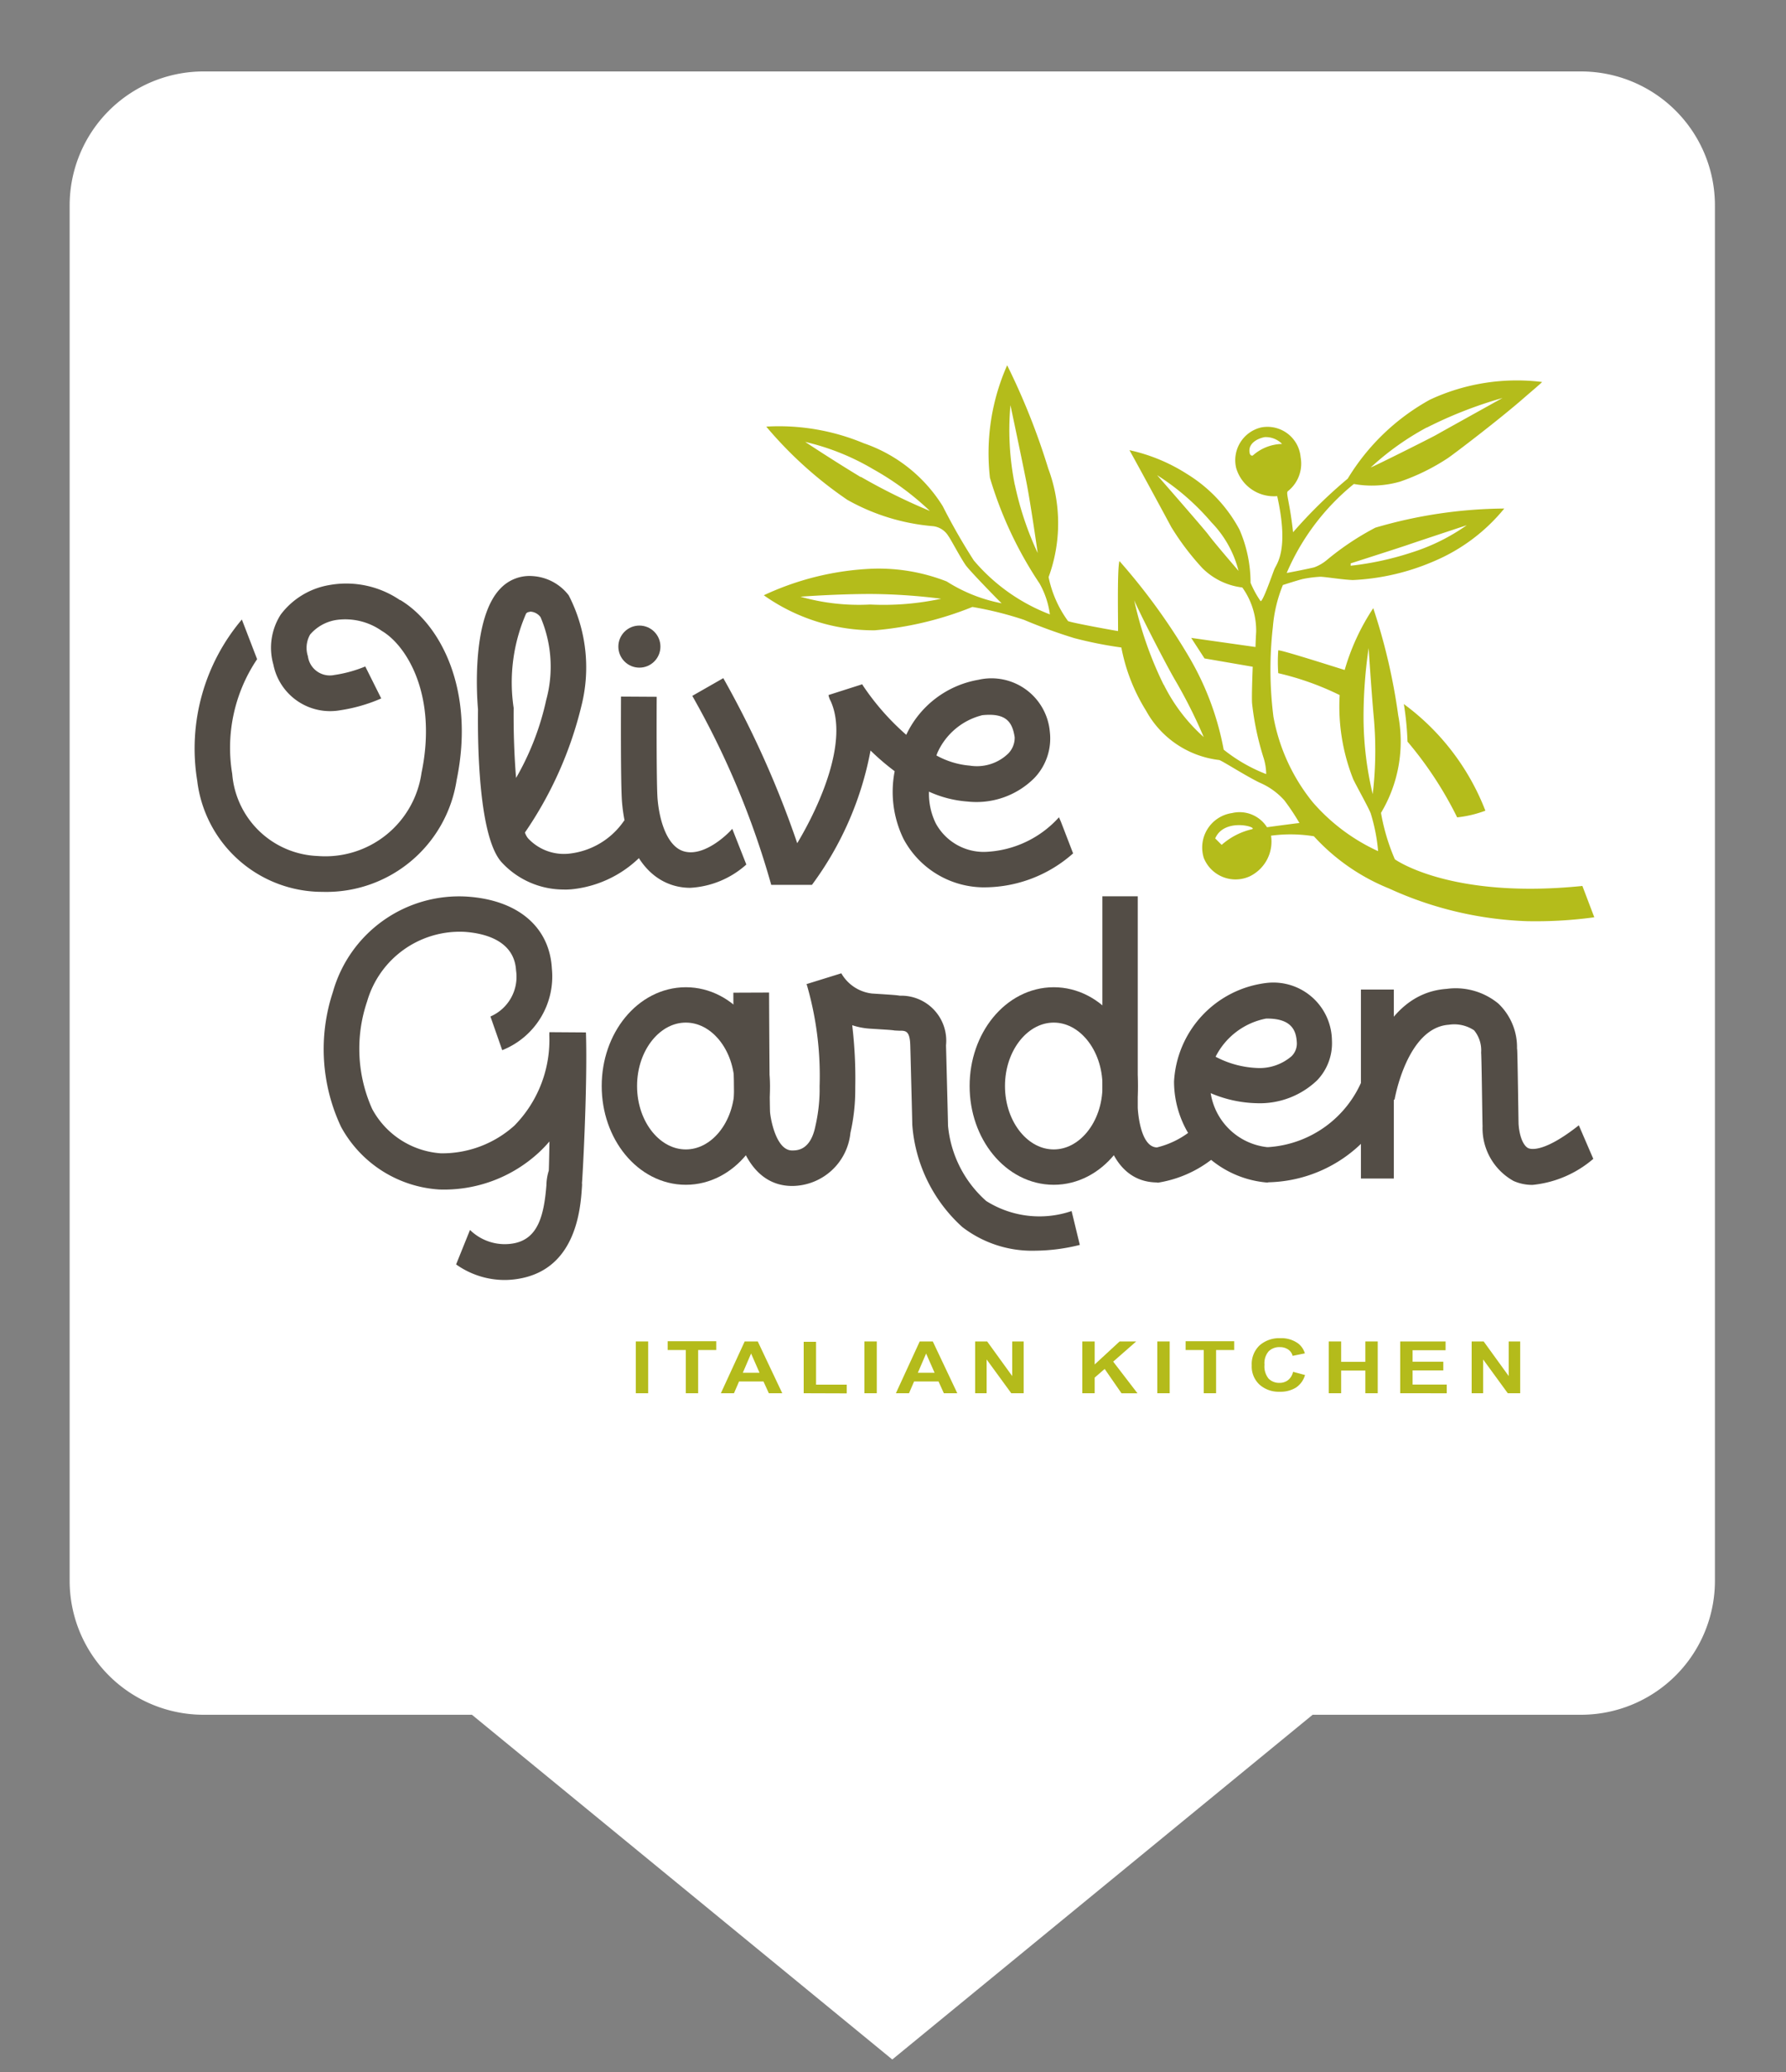 <svg xmlns="http://www.w3.org/2000/svg" viewBox="0 0 50 58"><rect x="0" y="0" width="50" height="58" fill="#808080" stroke="none"/><defs><linearGradient id="Frame"><stop offset="0" stop-color="#ffffff" /></linearGradient></defs><path d="m44.2 2.75h-38.5a3 3 0 0 0-3 3v38.5a3 3 0 0 0 3 3h7.78l11.5 9.43 11.5-9.43h7.78a3 3 0 0 0 3-3v-38.5a3 3 0 0 0-3-3z" fill="#fff" stroke="url(#Frame)" stroke-miterlimit="10" stroke-width="1.5" /><path d="m15.8 24.9a2.36 2.36 0 0 1-1.75-0.756c-0.642-0.689-0.681-3.23-0.668-4.29-0.035-0.38-0.178-2.57 0.637-3.39a1.12 1.12 0 0 1 0.902-0.337 1.38 1.38 0 0 1 1 0.537 4.4 4.4 0 0 1 0.355 3.1 10.7 10.7 0 0 1-1.58 3.54 0.513 0.513 0 0 0 0.084 0.159 1.37 1.37 0 0 0 1.14 0.434 2.14 2.14 0 0 0 1.56-0.936l0.826 0.563a3.17 3.17 0 0 1-2.31 1.37c-0.067 0.005-0.134 0.008-0.2 0.008zm-0.978-7.77a0.12 0.12 0 0 0-0.094 0.046 4.82 4.82 0 0 0-0.348 2.64c-0.007 0.686 0.019 1.37 0.068 1.96a7.6 7.6 0 0 0 0.843-2.18 3.53 3.53 0 0 0-0.158-2.32 0.376 0.376 0 0 0-0.292-0.155z" fill="#534d46" /><path d="m11.2 16.8a2.67 2.67 0 0 0-1.98-0.423 2.15 2.15 0 0 0-1.36 0.825 1.72 1.72 0 0 0-0.207 1.4 1.62 1.62 0 0 0 1.87 1.28 4.56 4.56 0 0 0 1.15-0.331l-0.447-0.895a3.62 3.62 0 0 1-0.863 0.238 0.619 0.619 0 0 1-0.743-0.525 0.75 0.75 0 0 1 0.062-0.607 1.21 1.21 0 0 1 0.749-0.41 1.78 1.78 0 0 1 1.26 0.31c0.692 0.407 1.56 1.8 1.11 3.97a2.72 2.72 0 0 1-2.9 2.33 2.5 2.5 0 0 1-2.4-2.3 4.44 4.44 0 0 1 0.697-3.21l-0.427-1.11a5.59 5.59 0 0 0-1.25 4.51 3.53 3.53 0 0 0 3.35 3.11c0.051 2e-3 0.102 0.003 0.153 0.003a3.69 3.69 0 0 0 3.76-3.13c0.521-2.52-0.454-4.37-1.58-5.04z" fill="#534d46" /><circle cx="17.9" cy="18.1" fill="#534d46" r=".589" /><path d="m20.5 23.2c-0.155 0.182-0.794 0.78-1.34 0.635-0.47-0.122-0.695-0.83-0.75-1.46-0.032-0.362-0.029-2.19-0.025-2.87l-1-0.006c-0.001 0.253-0.013 2.49 0.03 2.97 0.11 1.26 0.654 2.11 1.49 2.33a1.66 1.66 0 0 0 0.419 0.053 2.56 2.56 0 0 0 1.57-0.652z" fill="#534d46" /><path d="m29.7 23-0.054-0.122a2.93 2.93 0 0 1-2.08 0.969 1.53 1.53 0 0 1-1.37-0.802 1.89 1.89 0 0 1-0.189-0.885 3.14 3.14 0 0 0 1.08 0.277 2.29 2.29 0 0 0 1.87-0.658 1.6 1.6 0 0 0 0.434-1.29 1.64 1.64 0 0 0-2-1.46 2.75 2.75 0 0 0-2.02 1.54 7 7 0 0 1-1.22-1.39l-0.011-0.025-0.946 0.302a0.59 0.59 0 0 0 0.054 0.157l0.002 1.2e-4c0.522 1.13-0.314 2.96-0.931 3.99a27.4 27.4 0 0 0-2.07-4.62l-0.868 0.496a23.6 23.6 0 0 1 2.21 5.29h1.14a9.13 9.13 0 0 0 1.64-3.76 6.85 6.85 0 0 0 0.676 0.579 3.01 3.01 0 0 0 0.245 1.89 2.56 2.56 0 0 0 2.19 1.36 3.75 3.75 0 0 0 2.56-0.95zm-3.46-1.92a1.87 1.87 0 0 1 1.26-1.06c0.664-0.068 0.841 0.186 0.906 0.616a0.626 0.626 0 0 1-0.184 0.461 1.26 1.26 0 0 1-1.07 0.335 2.32 2.32 0 0 1-0.936-0.285c0.008-0.023 0.017-0.046 0.025-0.069z" fill="#534d46" /><path d="m16.4 28.9-1.02-7e-3 -0.002 0.076a3.42 3.42 0 0 1-0.978 2.54 3.02 3.02 0 0 1-2.06 0.775 2.37 2.37 0 0 1-1.92-1.24 4.12 4.12 0 0 1-0.143-3.01 2.7 2.7 0 0 1 2.72-1.95c0.522 0.034 1.4 0.22 1.45 1.08a1.21 1.21 0 0 1-0.717 1.29l0.33 0.943a2.22 2.22 0 0 0 1.39-2.28c-0.062-1.17-0.953-1.93-2.39-2.02a3.67 3.67 0 0 0-3.74 2.67 5.1 5.1 0 0 0 0.23 3.78 3.37 3.37 0 0 0 2.75 1.75 3.91 3.91 0 0 0 2.79-1.04 3.73 3.73 0 0 0 0.292-0.305c-0.007 0.437-0.014 0.752-0.019 0.818a1.45 1.45 0 0 0-0.066 0.407c-0.069 0.872-0.246 1.48-0.879 1.62a1.39 1.39 0 0 1-1.26-0.368l-0.389 0.965a2.35 2.35 0 0 0 1.35 0.436 2.4 2.4 0 0 0 0.511-0.056c1.49-0.322 1.62-1.92 1.66-2.52 0.006-0.075 0.008-0.14 0.001-0.125 0.011-0.028 0.16-2.67 0.113-4.22z" fill="#534d46" /><path d="m30 33.9a2.79 2.79 0 0 1-2.39-0.281 3.21 3.21 0 0 1-1.07-2.11c0-0.077-0.023-0.985-0.048-1.95l-0.008-0.297a1.26 1.26 0 0 0-1.29-1.39c-0.104-0.016-0.146-0.021-0.782-0.061a1.14 1.14 0 0 1-0.859-0.566l-0.973 0.302 0.014 0.042a9.11 9.11 0 0 1 0.351 2.81l4.9e-4 0.146a4.62 4.62 0 0 1-0.117 0.973c-0.137 0.686-0.512 0.686-0.654 0.686-0.451 0-0.605-0.899-0.617-1.08-0.01-0.186-0.022-2.1-0.027-3.34l-1 0.004c0.001 0.318 0.014 3.12 0.028 3.39 0.03 0.562 0.377 2.02 1.62 2.02a1.65 1.65 0 0 0 1.63-1.49 5.39 5.39 0 0 0 0.135-1.21l4.9e-4 -0.1a12.5 12.5 0 0 0-0.086-1.7 1.96 1.96 0 0 0 0.489 0.096c0.567 0.036 0.605 0.037 0.702 0.052l0.125 0.006c0.18-2e-3 0.299-0.003 0.31 0.418l0.008 0.297c0.024 0.948 0.048 1.84 0.048 1.92a4.28 4.28 0 0 0 1.4 2.86 3.2 3.2 0 0 0 2.04 0.663 5.28 5.28 0 0 0 1.25-0.162z" fill="#534d46" /><ellipse cx="19.2" cy="30.4" fill="none" rx="1.86" ry="2.27" stroke="#534d46" stroke-miterlimit="10" stroke-width=".99" /><ellipse cx="29.5" cy="30.4" fill="none" rx="1.86" ry="2.27" stroke="#534d46" stroke-miterlimit="10" stroke-width=".99" /><path d="m32.4 33.1c-0.013 0-0.025 0-0.038-1e-3 -1.17-0.031-1.49-1.33-1.5-2.09v-5.92h0.99v5.92c0 0.005 0.046 1.1 0.537 1.11a2.45 2.45 0 0 0 1.21-0.705l0.703 0.697a3.3 3.3 0 0 1-1.9 0.997z" fill="#534d46" /><path d="m35.5 33.1h-0.052a2.84 2.84 0 0 1-2.58-2.83 2.94 2.94 0 0 1 2.55-2.75 1.64 1.64 0 0 1 1.87 1.6 1.5 1.5 0 0 1-0.414 1.12 2.32 2.32 0 0 1-1.7 0.641 3.46 3.46 0 0 1-1.28-0.281 1.8 1.8 0 0 0 1.57 1.51c0.013 1e-3 0.025 1e-3 0.038 1e-3a3.06 3.06 0 0 0 2.65-1.92l0.827 0.554a3.86 3.86 0 0 1-3.47 2.35zm-1.47-3.52a2.72 2.72 0 0 0 1.15 0.315 1.37 1.37 0 0 0 0.979-0.33 0.497 0.497 0 0 0 0.146-0.388c-0.018-0.311-0.129-0.665-0.831-0.665-0.011 0-0.022 0-0.034 1e-3a2.01 2.01 0 0 0-1.41 1.07z" fill="#534d46" /><rect fill="#534d46" height="5.29" width=".921" x="38.1" y="27.7" /><path d="m44.2 31.5c-0.974 0.769-1.34 0.67-1.41 0.642-0.145-0.064-0.256-0.342-0.277-0.682-1e-3 -0.036-0.004-0.23-0.008-0.486-0.024-1.58-0.028-1.6-0.035-1.62a1.69 1.69 0 0 0-0.521-1.26 1.88 1.88 0 0 0-1.45-0.413c-1.98 0.138-2.37 2.83-2.39 2.95l0.932 0.154c0.003-0.021 0.348-2.02 1.52-2.1a1 1 0 0 1 0.707 0.156 0.881 0.881 0 0 1 0.197 0.625c0.01 0.129 0.022 0.976 0.03 1.53 0.005 0.284 0.008 0.497 0.01 0.523a1.69 1.69 0 0 0 0.87 1.54 1.29 1.29 0 0 0 0.53 0.109 3.07 3.07 0 0 0 1.7-0.729z" fill="#534d46" /><path d="m44.3 24.8c-3.7 0.377-5.25-0.746-5.25-0.746a5.72 5.72 0 0 1-0.388-1.3 3.89 3.89 0 0 0 0.482-2.73 16.7 16.7 0 0 0-0.699-3 6.24 6.24 0 0 0-0.8 1.73c-0.062-0.015-1.86-0.594-1.86-0.547a4.54 4.54 0 0 0 0 0.637 7.91 7.91 0 0 1 1.72 0.613 5.53 5.53 0 0 0 0.377 2.35c0.086 0.186 0.476 0.88 0.497 0.979a4.99 4.99 0 0 1 0.202 1.04 5.38 5.38 0 0 1-1.83-1.37 5.31 5.31 0 0 1-1.1-2.39 10.5 10.5 0 0 1-0.016-2.52 3.94 3.94 0 0 1 0.28-1.17s0.491-0.159 0.585-0.174a3.35 3.35 0 0 1 0.459-0.057c0.14 0 0.595 0.079 0.914 0.092a6.46 6.46 0 0 0 2.26-0.522 5.1 5.1 0 0 0 1.98-1.48 13.1 13.1 0 0 0-3.61 0.536 7.7 7.7 0 0 0-1.35 0.899 1.2 1.2 0 0 1-0.357 0.21c-0.109 0.031-0.777 0.163-0.774 0.158a6.49 6.49 0 0 1 1.88-2.49 2.86 2.86 0 0 0 1.29-0.065 5.89 5.89 0 0 0 1.35-0.665c0.202-0.14 1.41-1.06 2.1-1.66 0.14-0.124 0.544-0.463 0.528-0.466a5.76 5.76 0 0 0-3.14 0.497 6.18 6.18 0 0 0-2.3 2.21 13.6 13.6 0 0 0-1.53 1.5c-0.093-0.855-0.21-1.1-0.145-1.15a0.984 0.984 0 0 0 0.357-0.948 0.932 0.932 0 0 0-1.11-0.835 0.943 0.943 0 0 0-0.696 1.13 1.1 1.1 0 0 0 1.15 0.792c0.339 1.52-0.018 1.89-0.081 2.05s-0.326 0.923-0.385 0.888a2.78 2.78 0 0 1-0.28-0.513 3.73 3.73 0 0 0-0.311-1.49 4.09 4.09 0 0 0-1.46-1.55 4.94 4.94 0 0 0-1.62-0.672c0.031 0.047 0.952 1.74 1.17 2.15a7.32 7.32 0 0 0 0.87 1.15 1.9 1.9 0 0 0 1.12 0.544 2.08 2.08 0 0 1 0.388 1.24c-0.015 0.249-0.019 0.426-0.019 0.426l-1.8-0.255 0.373 0.575 1.35 0.233s-0.033 0.784-0.019 1.02a7.84 7.84 0 0 0 0.329 1.55 1.61 1.61 0 0 1 0.067 0.435 4.51 4.51 0 0 1-1.19-0.684 7.99 7.99 0 0 0-0.979-2.61 17.4 17.4 0 0 0-1.94-2.67c-0.07 0.233-0.031 1.92-0.039 1.96-0.109-0.016-1.31-0.233-1.4-0.28a3.15 3.15 0 0 1-0.544-1.23 4.38 4.38 0 0 0-0.01-3.04 19.1 19.1 0 0 0-1.15-2.89 6.07 6.07 0 0 0-0.482 3.15 10.9 10.9 0 0 0 1.39 2.96 2.4 2.4 0 0 1 0.288 0.863 5.25 5.25 0 0 1-2.13-1.51 17.1 17.1 0 0 1-0.87-1.52 4.21 4.21 0 0 0-2.21-1.76 6.16 6.16 0 0 0-2.73-0.466 11.2 11.2 0 0 0 2.27 2.05 5.88 5.88 0 0 0 2.41 0.738 0.58 0.58 0 0 1 0.418 0.275c0.059 0.074 0.328 0.588 0.483 0.813 0.115 0.166 1.01 1.08 1.01 1.07a4.41 4.41 0 0 1-1.54-0.612 5.23 5.23 0 0 0-2.07-0.357 7.92 7.92 0 0 0-3.05 0.744 5.33 5.33 0 0 0 3.1 0.981 9.42 9.42 0 0 0 2.74-0.654 9.7 9.7 0 0 1 1.44 0.359 14.8 14.8 0 0 0 1.41 0.513 11.2 11.2 0 0 0 1.32 0.263 5.15 5.15 0 0 0 0.692 1.77 2.69 2.69 0 0 0 2.05 1.38c0.124 0.047 0.699 0.42 1.12 0.629a1.96 1.96 0 0 1 0.699 0.497 6.33 6.33 0 0 1 0.425 0.638c-0.047 0-0.909 0.117-0.909 0.117a0.909 0.909 0 0 0-0.976-0.397 0.974 0.974 0 0 0-0.792 1.26 0.957 0.957 0 0 0 1.28 0.514 1.08 1.08 0 0 0 0.601-1.14 4.09 4.09 0 0 1 1.2 0.016 5.76 5.76 0 0 0 2.1 1.46 10.1 10.1 0 0 0 3.87 0.917 12.1 12.1 0 0 0 1.88-0.109zm-5.87-2.57a9.33 9.33 0 0 1-0.257-2.11 13.3 13.3 0 0 1 0.143-1.98s0.076 1.2 0.143 1.93a10.4 10.4 0 0 1-0.029 2.16zm-0.617-6.46s1.43-0.458 1.62-0.525 1.63-0.543 1.63-0.543a5.6 5.6 0 0 1-1.57 0.772 8.37 8.37 0 0 1-1.68 0.362zm2.13-3.8a11.8 11.8 0 0 1 2.12-0.829s-1.7 0.944-1.85 1.03-1.71 0.867-1.84 0.915a7.64 7.64 0 0 1 1.57-1.12zm-4.87 0.781s-0.095 0.038-0.095-0.143 0.181-0.324 0.429-0.372a0.641 0.641 0 0 1 0.486 0.191 1.27 1.27 0 0 0-0.82 0.324zm-0.391 3.24c-0.029-0.038-0.667-0.772-0.858-1.03-0.121-0.163-1.43-1.66-1.43-1.66a6.74 6.74 0 0 1 1.52 1.32 3 3 0 0 1 0.762 1.37zm-6.27-2.41a7.79 7.79 0 0 1-0.124-2.24s0.324 1.53 0.448 2.16 0.315 1.98 0.315 1.98a8.79 8.79 0 0 1-0.639-1.91zm-4.32-0.229c-0.82-0.496-1.55-0.982-1.55-0.982a6.7 6.7 0 0 1 1.9 0.762 7.85 7.85 0 0 1 1.59 1.17 16.8 16.8 0 0 1-1.93-0.953zm0.267 3.57a5.97 5.97 0 0 1-1.95-0.219s0.982-0.076 1.98-0.076a16.3 16.3 0 0 1 1.96 0.133 7.67 7.67 0 0 1-1.99 0.162zm8.22 2.25a10.3 10.3 0 0 1-0.826-2.37c0.128 0.312 0.826 1.68 1.13 2.21a14 14 0 0 1 0.816 1.62 4.84 4.84 0 0 1-1.12-1.47zm2.47 4.04a1.94 1.94 0 0 0-0.848 0.438l-0.181-0.181c0.257-0.591 1.21-0.314 1.03-0.257z" fill="#b4bc1b" /><path d="m39.3 19.7a8.33 8.33 0 0 1 0.104 1.06 10.4 10.4 0 0 1 1.39 2.12 3.22 3.22 0 0 0 0.79-0.187 6.71 6.71 0 0 0-2.29-2.99z" fill="#b4bc1b" /><path d="m17.8 39v-1.45h0.346v1.45z" fill="#b4bb1b" /><path d="m19.2 39v-1.21h-0.508v-0.246h1.36v0.246h-0.507v1.21z" fill="#b4bb1b" /><path d="m21.9 39h-0.376l-0.15-0.329h-0.684l-0.142 0.329h-0.367l0.667-1.45h0.366zm-0.637-0.574-0.236-0.538-0.231 0.538z" fill="#b4bb1b" /><path d="m22.5 39v-1.44h0.346v1.2h0.859v0.244z" fill="#b4bb1b" /><path d="m24.2 39v-1.45h0.346v1.45z" fill="#b4bb1b" /><path d="m26.8 39h-0.376l-0.149-0.329h-0.685l-0.142 0.329h-0.367l0.667-1.45h0.366zm-0.636-0.574-0.237-0.538-0.231 0.538z" fill="#b4bb1b" /><path d="m27.3 39v-1.45h0.336l0.701 0.969v-0.969h0.321v1.45h-0.347l-0.69-0.946v0.946z" fill="#b4bb1b" /><path d="m30.3 39v-1.45h0.346v0.645l0.698-0.645h0.465l-0.645 0.565 0.68 0.886h-0.447l-0.471-0.681-0.28 0.242v0.438z" fill="#b4bb1b" /><path d="m32.4 39v-1.45h0.346v1.45z" fill="#b4bb1b" /><path d="m33.7 39v-1.21h-0.508v-0.246h1.36v0.246h-0.507v1.21z" fill="#b4bb1b" /><path d="m36.2 38.4 0.335 0.09a0.629 0.629 0 0 1-0.256 0.353 0.826 0.826 0 0 1-0.455 0.115 0.805 0.805 0 0 1-0.561-0.197 0.689 0.689 0 0 1-0.22-0.54 0.721 0.721 0 0 1 0.221-0.562 0.831 0.831 0 0 1 0.581-0.2 0.792 0.792 0 0 1 0.51 0.157 0.56 0.56 0 0 1 0.176 0.268l-0.343 0.069a0.307 0.307 0 0 0-0.127-0.179 0.408 0.408 0 0 0-0.233-0.065 0.425 0.425 0 0 0-0.31 0.116 0.506 0.506 0 0 0-0.118 0.375 0.542 0.542 0 0 0 0.116 0.392 0.411 0.411 0 0 0 0.304 0.117 0.384 0.384 0 0 0 0.237-0.074 0.411 0.411 0 0 0 0.143-0.233z" fill="#b4bb1b" /><path d="m37.2 39v-1.45h0.346v0.571h0.678v-0.571h0.346v1.45h-0.346v-0.635h-0.678v0.635z" fill="#b4bb1b" /><path d="m39.2 39v-1.45h1.27v0.246h-0.924v0.321h0.86v0.244h-0.86v0.396h0.957v0.244z" fill="#b4bb1b" /><path d="m41.2 39v-1.45h0.336l0.701 0.969v-0.969h0.321v1.45h-0.347l-0.69-0.946v0.946z" fill="#b4bb1b" /></svg>